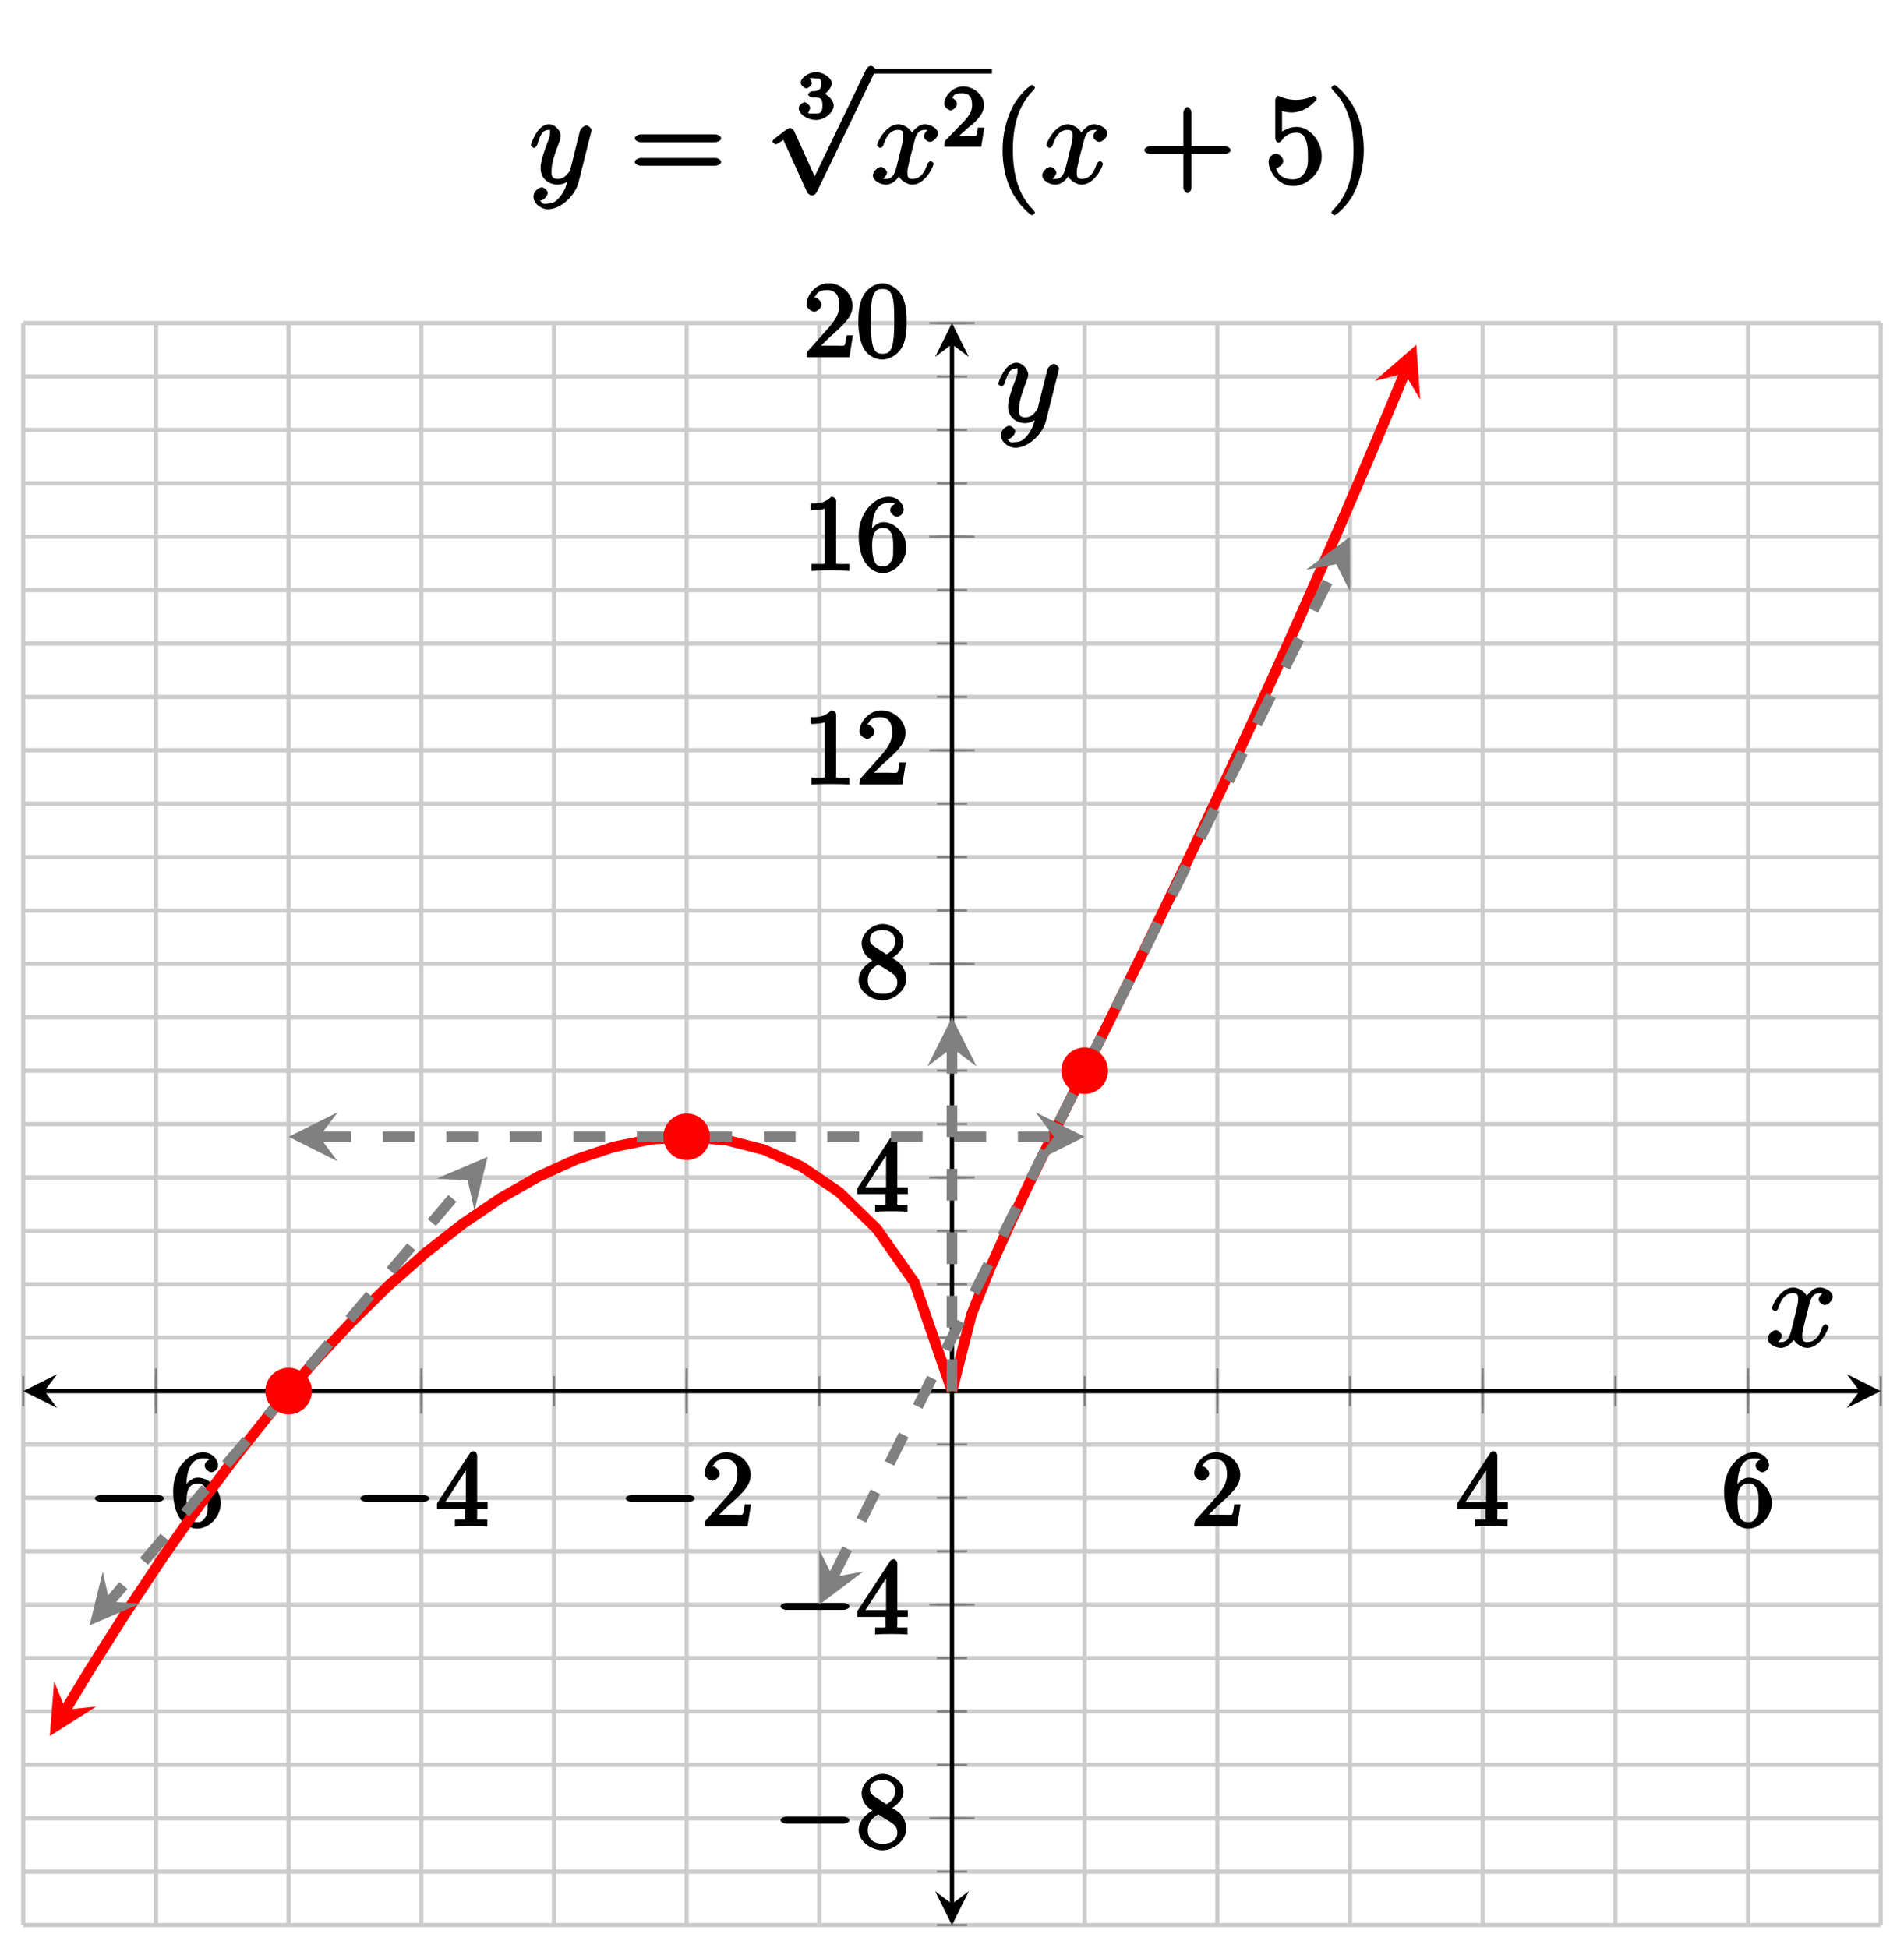 <?xml version="1.0" encoding="UTF-8"?>
<svg xmlns="http://www.w3.org/2000/svg" xmlns:xlink="http://www.w3.org/1999/xlink" width="179.22pt" height="183.41pt" viewBox="0 0 179.22 183.41" version="1.1">
<defs>
<g>
<symbol overflow="visible" id="glyph0-0">
<path style="stroke:none;" d=""/>
</symbol>
<symbol overflow="visible" id="glyph0-1">
<path style="stroke:none;" d="M 6.562 -2.297 C 6.734 -2.297 7.125 -2.422 7.125 -2.625 C 7.125 -2.828 6.734 -2.953 6.562 -2.953 L 1.172 -2.953 C 1 -2.953 0.625 -2.828 0.625 -2.625 C 0.625 -2.422 1 -2.297 1.172 -2.297 Z M 6.562 -2.297 "/>
</symbol>
<symbol overflow="visible" id="glyph1-0">
<path style="stroke:none;" d=""/>
</symbol>
<symbol overflow="visible" id="glyph1-1">
<path style="stroke:none;" d="M 1.484 -3.422 L 1.484 -3.672 C 1.484 -6.188 2.547 -6.391 3.062 -6.391 C 3.297 -6.391 3.594 -6.375 3.625 -6.312 C 3.781 -6.312 3.203 -6.156 3.203 -5.703 C 3.203 -5.391 3.625 -5.078 3.844 -5.078 C 4 -5.078 4.469 -5.328 4.469 -5.719 C 4.469 -6.312 3.875 -6.969 3.047 -6.969 C 1.766 -6.969 0.234 -5.516 0.234 -3.312 C 0.234 -0.641 1.578 0.219 2.5 0.219 C 3.609 0.219 4.719 -0.875 4.719 -2.188 C 4.719 -3.453 3.672 -4.578 2.562 -4.578 C 1.891 -4.578 1.328 -3.906 1.141 -3.422 Z M 2.5 -0.391 C 1.875 -0.391 1.75 -0.812 1.688 -0.969 C 1.5 -1.438 1.5 -2.234 1.5 -2.406 C 1.5 -3.188 1.656 -4.031 2.547 -4.031 C 2.719 -4.031 3.047 -4.078 3.344 -3.453 L 3.297 -3.562 C 3.484 -3.203 3.484 -2.688 3.484 -2.203 C 3.484 -1.719 3.484 -1.219 3.406 -1.094 C 3.062 -0.391 2.734 -0.391 2.5 -0.391 Z M 2.5 -0.391 "/>
</symbol>
<symbol overflow="visible" id="glyph1-2">
<path style="stroke:none;" d="M 2.75 -1.797 L 2.75 -0.938 C 2.75 -0.578 2.906 -0.641 2.172 -0.641 L 1.781 -0.641 L 1.781 0.016 C 2.375 -0.031 2.891 -0.031 3.312 -0.031 C 3.734 -0.031 4.25 -0.031 4.828 0.016 L 4.828 -0.641 L 4.453 -0.641 C 3.719 -0.641 3.875 -0.578 3.875 -0.938 L 3.875 -1.641 L 4.859 -1.641 L 4.859 -2.281 L 3.875 -2.281 L 3.875 -6.656 C 3.875 -6.844 3.703 -7.078 3.531 -7.078 C 3.453 -7.078 3.297 -7.031 3.203 -6.906 L 0.094 -2.156 L 0.094 -1.641 L 2.75 -1.641 Z M 2.984 -2.281 L 0.875 -2.281 L 3.109 -5.719 L 2.812 -5.828 L 2.812 -2.281 Z M 2.984 -2.281 "/>
</symbol>
<symbol overflow="visible" id="glyph1-3">
<path style="stroke:none;" d="M 1.391 -0.812 L 2.438 -1.844 C 4 -3.219 4.641 -3.875 4.641 -4.859 C 4.641 -6 3.578 -6.969 2.359 -6.969 C 1.234 -6.969 0.312 -5.875 0.312 -5 C 0.312 -4.438 1 -4.281 1.031 -4.281 C 1.203 -4.281 1.719 -4.562 1.719 -4.969 C 1.719 -5.219 1.359 -5.656 1.016 -5.656 C 0.938 -5.656 0.922 -5.656 1.141 -5.734 C 1.281 -6.125 1.656 -6.328 2.234 -6.328 C 3.141 -6.328 3.391 -5.688 3.391 -4.859 C 3.391 -4.062 2.938 -3.406 2.391 -2.781 L 0.484 -0.641 C 0.375 -0.531 0.312 -0.406 0.312 0 L 4.344 0 L 4.672 -2.062 L 4.078 -2.062 C 4 -1.594 3.984 -1.281 3.875 -1.125 C 3.812 -1.047 3.281 -1.094 3.062 -1.094 L 1.266 -1.094 Z M 1.391 -0.812 "/>
</symbol>
<symbol overflow="visible" id="glyph1-4">
<path style="stroke:none;" d="M 1.75 -4.828 C 1.281 -5.141 1.297 -5.359 1.297 -5.516 C 1.297 -6.125 1.781 -6.391 2.484 -6.391 C 3.203 -6.391 3.672 -6.031 3.672 -5.312 C 3.672 -4.75 3.328 -4.391 2.859 -4.109 Z M 3.203 -3.656 C 3.922 -4.031 4.453 -4.656 4.453 -5.312 C 4.453 -6.234 3.406 -6.969 2.5 -6.969 C 1.5 -6.969 0.516 -6.062 0.516 -5.141 C 0.516 -4.953 0.578 -4.391 1 -3.922 C 1.109 -3.812 1.469 -3.562 1.531 -3.516 C 1.141 -3.328 0.234 -2.656 0.234 -1.672 C 0.234 -0.609 1.438 0.219 2.484 0.219 C 3.609 0.219 4.719 -0.766 4.719 -1.828 C 4.719 -2.188 4.562 -2.766 4.188 -3.188 C 4 -3.391 3.844 -3.484 3.406 -3.766 Z M 1.953 -3.234 L 3.188 -2.469 C 3.453 -2.266 3.875 -2.078 3.875 -1.469 C 3.875 -0.734 3.312 -0.391 2.5 -0.391 C 1.641 -0.391 1.094 -0.844 1.094 -1.672 C 1.094 -2.25 1.359 -2.766 2.078 -3.156 Z M 1.953 -3.234 "/>
</symbol>
<symbol overflow="visible" id="glyph1-5">
<path style="stroke:none;" d="M 3.094 -6.547 C 3.094 -6.781 2.938 -6.969 2.625 -6.969 C 1.953 -6.281 1.203 -6.328 0.703 -6.328 L 0.703 -5.688 C 1.094 -5.688 1.797 -5.734 2.016 -5.859 L 2.016 -0.953 C 2.016 -0.594 2.156 -0.641 1.266 -0.641 L 0.766 -0.641 L 0.766 0.016 C 1.297 -0.031 2.156 -0.031 2.562 -0.031 C 2.953 -0.031 3.828 -0.031 4.344 0.016 L 4.344 -0.641 L 3.859 -0.641 C 2.953 -0.641 3.094 -0.578 3.094 -0.953 Z M 3.094 -6.547 "/>
</symbol>
<symbol overflow="visible" id="glyph1-6">
<path style="stroke:none;" d="M 4.75 -3.344 C 4.75 -4.141 4.703 -4.938 4.359 -5.688 C 3.891 -6.641 2.906 -6.969 2.5 -6.969 C 1.891 -6.969 0.984 -6.547 0.578 -5.609 C 0.266 -4.922 0.203 -4.141 0.203 -3.344 C 0.203 -2.609 0.297 -1.594 0.703 -0.844 C 1.141 -0.031 2 0.219 2.484 0.219 C 3.016 0.219 3.953 -0.156 4.391 -1.094 C 4.703 -1.781 4.75 -2.562 4.75 -3.344 Z M 2.484 -0.328 C 2.094 -0.328 1.672 -0.406 1.5 -1.359 C 1.391 -1.969 1.391 -2.875 1.391 -3.469 C 1.391 -4.109 1.391 -4.766 1.469 -5.297 C 1.656 -6.484 2.234 -6.422 2.484 -6.422 C 2.812 -6.422 3.297 -6.406 3.484 -5.406 C 3.578 -4.859 3.578 -4.094 3.578 -3.469 C 3.578 -2.719 3.578 -2.047 3.469 -1.406 C 3.312 -0.453 2.938 -0.328 2.484 -0.328 Z M 2.484 -0.328 "/>
</symbol>
<symbol overflow="visible" id="glyph2-0">
<path style="stroke:none;" d=""/>
</symbol>
<symbol overflow="visible" id="glyph2-1">
<path style="stroke:none;" d="M 5.672 -5.172 C 5.281 -5.109 4.969 -4.656 4.969 -4.438 C 4.969 -4.141 5.359 -3.906 5.531 -3.906 C 5.891 -3.906 6.297 -4.359 6.297 -4.688 C 6.297 -5.188 5.562 -5.562 5.062 -5.562 C 4.344 -5.562 3.766 -4.703 3.656 -4.469 L 3.984 -4.469 C 3.703 -5.359 2.812 -5.562 2.594 -5.562 C 1.375 -5.562 0.562 -3.844 0.562 -3.578 C 0.562 -3.531 0.781 -3.328 0.859 -3.328 C 0.953 -3.328 1.094 -3.438 1.156 -3.578 C 1.562 -4.922 2.219 -5.031 2.562 -5.031 C 3.094 -5.031 3.031 -4.672 3.031 -4.391 C 3.031 -4.125 2.969 -3.844 2.828 -3.281 L 2.422 -1.641 C 2.234 -0.922 2.062 -0.422 1.422 -0.422 C 1.359 -0.422 1.172 -0.375 0.922 -0.531 L 0.812 -0.281 C 1.25 -0.359 1.5 -0.859 1.5 -1 C 1.5 -1.25 1.156 -1.547 0.938 -1.547 C 0.641 -1.547 0.172 -1.141 0.172 -0.75 C 0.172 -0.25 0.891 0.125 1.406 0.125 C 1.984 0.125 2.5 -0.375 2.75 -0.859 L 2.469 -0.969 C 2.672 -0.266 3.438 0.125 3.875 0.125 C 5.094 0.125 5.891 -1.594 5.891 -1.859 C 5.891 -1.906 5.688 -2.109 5.625 -2.109 C 5.516 -2.109 5.328 -1.906 5.297 -1.812 C 4.969 -0.75 4.453 -0.422 3.906 -0.422 C 3.484 -0.422 3.422 -0.578 3.422 -1.062 C 3.422 -1.328 3.469 -1.516 3.656 -2.312 L 4.078 -3.938 C 4.25 -4.656 4.5 -5.031 5.062 -5.031 C 5.078 -5.031 5.297 -5.062 5.547 -4.906 Z M 5.672 -5.172 "/>
</symbol>
<symbol overflow="visible" id="glyph2-2">
<path style="stroke:none;" d="M 3.031 1.094 C 2.703 1.547 2.359 1.906 1.766 1.906 C 1.625 1.906 1.203 2.031 1.109 1.703 C 0.906 1.641 0.969 1.641 0.984 1.641 C 1.344 1.641 1.75 1.188 1.75 0.906 C 1.75 0.641 1.359 0.375 1.188 0.375 C 0.984 0.375 0.406 0.688 0.406 1.266 C 0.406 1.875 1.094 2.438 1.766 2.438 C 2.969 2.438 4.328 1.188 4.656 -0.125 L 5.828 -4.797 C 5.844 -4.859 5.875 -4.922 5.875 -5 C 5.875 -5.172 5.562 -5.453 5.391 -5.453 C 5.281 -5.453 4.859 -5.25 4.766 -4.891 L 3.891 -1.375 C 3.828 -1.156 3.875 -1.25 3.781 -1.109 C 3.531 -0.781 3.266 -0.422 2.688 -0.422 C 2.016 -0.422 2.109 -0.922 2.109 -1.25 C 2.109 -1.922 2.438 -2.844 2.766 -3.703 C 2.891 -4.047 2.969 -4.219 2.969 -4.453 C 2.969 -4.953 2.453 -5.562 1.859 -5.562 C 0.766 -5.562 0.156 -3.688 0.156 -3.578 C 0.156 -3.531 0.375 -3.328 0.453 -3.328 C 0.562 -3.328 0.734 -3.531 0.781 -3.688 C 1.062 -4.703 1.359 -5.031 1.828 -5.031 C 1.938 -5.031 1.969 -5.172 1.969 -4.781 C 1.969 -4.469 1.844 -4.125 1.656 -3.672 C 1.078 -2.109 1.078 -1.703 1.078 -1.422 C 1.078 -0.281 2.062 0.125 2.656 0.125 C 3 0.125 3.531 -0.031 3.844 -0.344 L 3.688 -0.516 C 3.516 0.141 3.438 0.5 3.031 1.094 Z M 3.031 1.094 "/>
</symbol>
<symbol overflow="visible" id="glyph3-0">
<path style="stroke:none;" d=""/>
</symbol>
<symbol overflow="visible" id="glyph3-1">
<path style="stroke:none;" d="M 8.062 -3.875 C 8.234 -3.875 8.609 -4.016 8.609 -4.234 C 8.609 -4.453 8.25 -4.609 8.062 -4.609 L 1.031 -4.609 C 0.859 -4.609 0.484 -4.453 0.484 -4.25 C 0.484 -4.016 0.844 -3.875 1.031 -3.875 Z M 8.062 -1.656 C 8.234 -1.656 8.609 -1.797 8.609 -2.016 C 8.609 -2.234 8.25 -2.391 8.062 -2.391 L 1.031 -2.391 C 0.859 -2.391 0.484 -2.234 0.484 -2.016 C 0.484 -1.797 0.844 -1.656 1.031 -1.656 Z M 8.062 -1.656 "/>
</symbol>
<symbol overflow="visible" id="glyph3-2">
<path style="stroke:none;" d="M 4.047 2.766 C 4.047 2.719 4 2.594 3.797 2.391 C 2.594 1.188 1.969 -0.688 1.969 -3.125 C 1.969 -5.438 2.484 -7.328 3.875 -8.734 C 4 -8.844 4.047 -8.984 4.047 -9.016 C 4.047 -9.078 3.828 -9.266 3.781 -9.266 C 3.625 -9.266 2.516 -8.359 1.938 -7.188 C 1.328 -5.969 1 -4.594 1 -3.125 C 1 -2.062 1.172 -0.641 1.797 0.641 C 2.5 2.078 3.641 3 3.781 3 C 3.828 3 4.047 2.828 4.047 2.766 Z M 4.047 2.766 "/>
</symbol>
<symbol overflow="visible" id="glyph3-3">
<path style="stroke:none;" d="M 4.766 -2.766 L 8.062 -2.766 C 8.234 -2.766 8.609 -2.906 8.609 -3.125 C 8.609 -3.344 8.25 -3.5 8.062 -3.5 L 4.922 -3.5 L 4.922 -6.641 C 4.922 -6.812 4.766 -7.188 4.547 -7.188 C 4.328 -7.188 4.156 -6.828 4.156 -6.641 L 4.156 -3.5 L 1.031 -3.5 C 0.859 -3.5 0.484 -3.344 0.484 -3.125 C 0.484 -2.906 0.844 -2.766 1.031 -2.766 L 4.156 -2.766 L 4.156 0.391 C 4.156 0.562 4.328 0.922 4.547 0.922 C 4.766 0.922 4.922 0.578 4.922 0.391 L 4.922 -2.766 Z M 4.766 -2.766 "/>
</symbol>
<symbol overflow="visible" id="glyph3-4">
<path style="stroke:none;" d="M 1.531 -6.844 C 2.047 -6.688 2.469 -6.672 2.594 -6.672 C 3.938 -6.672 4.953 -7.812 4.953 -7.969 C 4.953 -8.016 4.781 -8.234 4.703 -8.234 C 4.688 -8.234 4.656 -8.234 4.547 -8.188 C 3.891 -7.906 3.312 -7.859 3 -7.859 C 2.219 -7.859 1.656 -8.109 1.422 -8.203 C 1.344 -8.234 1.312 -8.234 1.297 -8.234 C 1.203 -8.234 1.047 -8.016 1.047 -7.812 L 1.047 -4.266 C 1.047 -4.047 1.203 -3.844 1.344 -3.844 C 1.406 -3.844 1.531 -3.891 1.656 -4.031 C 1.984 -4.516 2.438 -4.766 3.031 -4.766 C 3.672 -4.766 3.812 -4.328 3.906 -4.125 C 4.109 -3.656 4.125 -3.078 4.125 -2.625 C 4.125 -2.156 4.172 -1.594 3.844 -1.047 C 3.578 -0.625 3.234 -0.375 2.703 -0.375 C 1.906 -0.375 1.297 -0.75 1.141 -1.391 C 0.984 -1.453 1.047 -1.453 1.109 -1.453 C 1.312 -1.453 1.797 -1.703 1.797 -2.109 C 1.797 -2.453 1.406 -2.797 1.109 -2.797 C 0.891 -2.797 0.422 -2.531 0.422 -2.062 C 0.422 -1.047 1.406 0.25 2.719 0.25 C 4.078 0.25 5.422 -1.031 5.422 -2.547 C 5.422 -3.969 4.297 -5.312 3.047 -5.312 C 2.359 -5.312 1.719 -4.953 1.406 -4.625 L 1.688 -4.516 L 1.688 -6.797 Z M 1.531 -6.844 "/>
</symbol>
<symbol overflow="visible" id="glyph3-5">
<path style="stroke:none;" d="M 3.531 -3.125 C 3.531 -4.031 3.406 -5.516 2.734 -6.891 C 2.031 -8.328 0.891 -9.266 0.766 -9.266 C 0.719 -9.266 0.484 -9.078 0.484 -9.016 C 0.484 -8.984 0.531 -8.844 0.734 -8.641 C 1.938 -7.438 2.562 -5.562 2.562 -3.125 C 2.562 -0.812 2.047 1.078 0.656 2.484 C 0.531 2.594 0.484 2.719 0.484 2.766 C 0.484 2.828 0.719 3 0.766 3 C 0.922 3 2.016 2.109 2.594 0.938 C 3.203 -0.281 3.531 -1.688 3.531 -3.125 Z M 3.531 -3.125 "/>
</symbol>
<symbol overflow="visible" id="glyph4-0">
<path style="stroke:none;" d=""/>
</symbol>
<symbol overflow="visible" id="glyph4-1">
<path style="stroke:none;" d="M 1.766 -1.984 C 2.266 -1.984 2.406 -1.844 2.406 -1.234 C 2.406 -0.578 2.219 -0.484 1.781 -0.484 C 1.609 -0.484 1.141 -0.453 1.094 -0.516 C 0.969 -0.5 1.25 -0.844 1.25 -1.016 C 1.25 -1.219 0.922 -1.547 0.719 -1.547 C 0.562 -1.547 0.172 -1.25 0.172 -1 C 0.172 -0.406 1.031 0.125 1.797 0.125 C 2.688 0.125 3.469 -0.641 3.469 -1.234 C 3.469 -1.672 2.938 -2.328 2.219 -2.5 L 2.219 -2.109 C 2.703 -2.266 3.281 -2.844 3.281 -3.344 C 3.281 -3.812 2.516 -4.375 1.797 -4.375 C 1.094 -4.375 0.359 -3.859 0.359 -3.359 C 0.359 -3.109 0.766 -2.844 0.891 -2.844 C 1.047 -2.844 1.406 -3.141 1.406 -3.344 C 1.406 -3.531 1.078 -3.844 1.297 -3.812 C 1.328 -3.844 1.734 -3.781 1.797 -3.781 C 2.094 -3.781 2.281 -3.844 2.281 -3.344 C 2.281 -3.016 2.297 -2.641 1.688 -2.594 C 1.578 -2.594 1.422 -2.578 1.375 -2.578 C 1.312 -2.578 1.047 -2.375 1.047 -2.281 C 1.047 -2.188 1.312 -1.984 1.406 -1.984 Z M 1.766 -1.984 "/>
</symbol>
<symbol overflow="visible" id="glyph5-0">
<path style="stroke:none;" d=""/>
</symbol>
<symbol overflow="visible" id="glyph5-1">
<path style="stroke:none;" d="M 4.844 10.094 L 2.734 5.438 C 2.656 5.25 2.406 5.109 2.359 5.109 C 2.359 5.109 2.156 5.156 2.016 5.25 L 0.891 6.109 C 0.734 6.234 0.672 6.359 0.672 6.391 C 0.672 6.453 0.906 6.656 0.984 6.656 C 1.062 6.656 1.406 6.453 1.531 6.359 C 1.609 6.297 1.781 6.172 1.703 6.234 L 3.938 11.156 C 4.016 11.344 4.281 11.469 4.391 11.469 C 4.562 11.469 4.734 11.375 4.812 11.203 L 4.875 11.109 L 10.297 -0.125 L 10.25 -0.031 C 10.328 -0.203 10.391 -0.344 10.391 -0.375 C 10.391 -0.484 10.094 -0.734 9.953 -0.734 C 9.859 -0.734 9.641 -0.641 9.531 -0.453 L 9.484 -0.359 L 4.453 10.094 Z M 4.844 10.094 "/>
</symbol>
<symbol overflow="visible" id="glyph6-0">
<path style="stroke:none;" d=""/>
</symbol>
<symbol overflow="visible" id="glyph6-1">
<path style="stroke:none;" d="M 2.375 -1.688 C 2.5 -1.797 2.844 -2.062 2.969 -2.172 C 3.453 -2.625 3.984 -3.203 3.984 -3.922 C 3.984 -4.875 3 -5.672 2.016 -5.672 C 1.047 -5.672 0.234 -4.75 0.234 -4.047 C 0.234 -3.656 0.734 -3.422 0.844 -3.422 C 1.016 -3.422 1.438 -3.719 1.438 -4.031 C 1.438 -4.438 0.859 -4.625 1.016 -4.625 C 1.172 -5.016 1.531 -5.031 1.922 -5.031 C 2.656 -5.031 2.859 -4.594 2.859 -3.922 C 2.859 -3.094 2.328 -2.609 1.391 -1.656 L 0.375 -0.609 C 0.281 -0.531 0.234 -0.375 0.234 0 L 3.719 0 L 4.016 -1.797 L 3.391 -1.797 C 3.344 -1.453 3.328 -1.172 3.234 -1.031 C 3.188 -0.969 2.719 -1.016 2.594 -1.016 L 1.172 -1.016 L 1.297 -0.703 Z M 2.375 -1.688 "/>
</symbol>
</g>
<clipPath id="clip1">
  <path d="M 2.191 92 L 104 92 L 104 176 L 2.191 176 Z M 2.191 92 "/>
</clipPath>
<clipPath id="clip2">
  <path d="M 75 30.414 L 147 30.414 L 147 146 L 75 146 Z M 75 30.414 "/>
</clipPath>
<clipPath id="clip3">
  <path d="M 2.191 96 L 59 96 L 59 166 L 2.191 166 Z M 2.191 96 "/>
</clipPath>
</defs>
<g id="surface1">
<path style="fill:none;stroke-width:0.399;stroke-linecap:butt;stroke-linejoin:miter;stroke:rgb(79.999%,79.999%,79.999%);stroke-opacity:1;stroke-miterlimit:10;" d="M 0.001 0.001 L 0.001 150.806 M 12.49 0.001 L 12.49 150.806 M 24.978 0.001 L 24.978 150.806 M 37.466 0.001 L 37.466 150.806 M 49.955 0.001 L 49.955 150.806 M 62.443 0.001 L 62.443 150.806 M 74.931 0.001 L 74.931 150.806 M 87.419 0.001 L 87.419 150.806 M 99.908 0.001 L 99.908 150.806 M 112.396 0.001 L 112.396 150.806 M 124.884 0.001 L 124.884 150.806 M 137.373 0.001 L 137.373 150.806 M 149.861 0.001 L 149.861 150.806 M 162.349 0.001 L 162.349 150.806 M 174.837 0.001 L 174.837 150.806 " transform="matrix(1,0,0,-1,2.19,181.22)"/>
<path style="fill:none;stroke-width:0.399;stroke-linecap:butt;stroke-linejoin:miter;stroke:rgb(79.999%,79.999%,79.999%);stroke-opacity:1;stroke-miterlimit:10;" d="M 0.001 0.001 L 174.837 0.001 M 0.001 5.029 L 174.837 5.029 M 0.001 10.052 L 174.837 10.052 M 0.001 15.079 L 174.837 15.079 M 0.001 20.107 L 174.837 20.107 M 0.001 25.134 L 174.837 25.134 M 0.001 30.161 L 174.837 30.161 M 0.001 35.189 L 174.837 35.189 M 0.001 40.216 L 174.837 40.216 M 0.001 45.243 L 174.837 45.243 M 0.001 50.267 L 174.837 50.267 M 0.001 55.294 L 174.837 55.294 M 0.001 60.322 L 174.837 60.322 M 0.001 65.349 L 174.837 65.349 M 0.001 70.376 L 174.837 70.376 M 0.001 75.404 L 174.837 75.404 M 0.001 80.431 L 174.837 80.431 M 0.001 85.454 L 174.837 85.454 M 0.001 90.482 L 174.837 90.482 M 0.001 95.509 L 174.837 95.509 M 0.001 100.536 L 174.837 100.536 M 0.001 105.564 L 174.837 105.564 M 0.001 110.591 L 174.837 110.591 M 0.001 115.618 L 174.837 115.618 M 0.001 120.646 L 174.837 120.646 M 0.001 125.669 L 174.837 125.669 M 0.001 130.697 L 174.837 130.697 M 0.001 135.724 L 174.837 135.724 M 0.001 140.751 L 174.837 140.751 M 0.001 145.779 L 174.837 145.779 M 0.001 150.806 L 174.837 150.806 " transform="matrix(1,0,0,-1,2.19,181.22)"/>
<path style="fill:none;stroke-width:0.199;stroke-linecap:butt;stroke-linejoin:miter;stroke:rgb(50%,50%,50%);stroke-opacity:1;stroke-miterlimit:10;" d="M 0.001 48.849 L 0.001 51.685 M 12.49 48.849 L 12.49 51.685 M 24.978 48.849 L 24.978 51.685 M 37.466 48.849 L 37.466 51.685 M 49.955 48.849 L 49.955 51.685 M 62.443 48.849 L 62.443 51.685 M 74.931 48.849 L 74.931 51.685 M 87.419 48.849 L 87.419 51.685 M 99.908 48.849 L 99.908 51.685 M 112.396 48.849 L 112.396 51.685 M 124.884 48.849 L 124.884 51.685 M 137.373 48.849 L 137.373 51.685 M 149.861 48.849 L 149.861 51.685 M 162.349 48.849 L 162.349 51.685 M 174.837 48.849 L 174.837 51.685 " transform="matrix(1,0,0,-1,2.19,181.22)"/>
<path style="fill:none;stroke-width:0.199;stroke-linecap:butt;stroke-linejoin:miter;stroke:rgb(50%,50%,50%);stroke-opacity:1;stroke-miterlimit:10;" d="M 12.49 48.142 L 12.49 52.396 M 37.466 48.142 L 37.466 52.396 M 62.443 48.142 L 62.443 52.396 M 112.396 48.142 L 112.396 52.396 M 137.373 48.142 L 137.373 52.396 M 162.349 48.142 L 162.349 52.396 " transform="matrix(1,0,0,-1,2.19,181.22)"/>
<path style="fill:none;stroke-width:0.199;stroke-linecap:butt;stroke-linejoin:miter;stroke:rgb(50%,50%,50%);stroke-opacity:1;stroke-miterlimit:10;" d="M 86.001 0.001 L 88.837 0.001 M 86.001 5.029 L 88.837 5.029 M 86.001 10.052 L 88.837 10.052 M 86.001 15.079 L 88.837 15.079 M 86.001 20.107 L 88.837 20.107 M 86.001 25.134 L 88.837 25.134 M 86.001 30.161 L 88.837 30.161 M 86.001 35.189 L 88.837 35.189 M 86.001 40.216 L 88.837 40.216 M 86.001 45.243 L 88.837 45.243 M 86.001 50.267 L 88.837 50.267 M 86.001 55.294 L 88.837 55.294 M 86.001 60.322 L 88.837 60.322 M 86.001 65.349 L 88.837 65.349 M 86.001 70.376 L 88.837 70.376 M 86.001 75.404 L 88.837 75.404 M 86.001 80.431 L 88.837 80.431 M 86.001 85.454 L 88.837 85.454 M 86.001 90.482 L 88.837 90.482 M 86.001 95.509 L 88.837 95.509 M 86.001 100.536 L 88.837 100.536 M 86.001 105.564 L 88.837 105.564 M 86.001 110.591 L 88.837 110.591 M 86.001 115.618 L 88.837 115.618 M 86.001 120.646 L 88.837 120.646 M 86.001 125.669 L 88.837 125.669 M 86.001 130.697 L 88.837 130.697 M 86.001 135.724 L 88.837 135.724 M 86.001 140.751 L 88.837 140.751 M 86.001 145.779 L 88.837 145.779 M 86.001 150.806 L 88.837 150.806 " transform="matrix(1,0,0,-1,2.19,181.22)"/>
<path style="fill:none;stroke-width:0.199;stroke-linecap:butt;stroke-linejoin:miter;stroke:rgb(50%,50%,50%);stroke-opacity:1;stroke-miterlimit:10;" d="M 85.294 10.052 L 89.544 10.052 M 85.294 30.161 L 89.544 30.161 M 85.294 70.376 L 89.544 70.376 M 85.294 90.482 L 89.544 90.482 M 85.294 110.591 L 89.544 110.591 M 85.294 130.697 L 89.544 130.697 M 85.294 150.806 L 89.544 150.806 " transform="matrix(1,0,0,-1,2.19,181.22)"/>
<path style="fill:none;stroke-width:0.399;stroke-linecap:butt;stroke-linejoin:miter;stroke:rgb(0%,0%,0%);stroke-opacity:1;stroke-miterlimit:10;" d="M 1.994 50.267 L 172.845 50.267 " transform="matrix(1,0,0,-1,2.19,181.22)"/>
<path style=" stroke:none;fill-rule:nonzero;fill:rgb(0%,0%,0%);fill-opacity:1;" d="M 2.191 130.953 L 5.379 132.547 L 4.184 130.953 L 5.379 129.359 "/>
<path style=" stroke:none;fill-rule:nonzero;fill:rgb(0%,0%,0%);fill-opacity:1;" d="M 177.027 130.953 L 173.84 129.359 L 175.035 130.953 L 173.84 132.547 "/>
<path style="fill:none;stroke-width:0.399;stroke-linecap:butt;stroke-linejoin:miter;stroke:rgb(0%,0%,0%);stroke-opacity:1;stroke-miterlimit:10;" d="M 87.419 1.993 L 87.419 148.814 " transform="matrix(1,0,0,-1,2.19,181.22)"/>
<path style=" stroke:none;fill-rule:nonzero;fill:rgb(0%,0%,0%);fill-opacity:1;" d="M 89.609 181.219 L 91.203 178.031 L 89.609 179.227 L 88.016 178.031 "/>
<path style=" stroke:none;fill-rule:nonzero;fill:rgb(0%,0%,0%);fill-opacity:1;" d="M 89.609 30.414 L 88.016 33.602 L 89.609 32.406 L 91.203 33.602 "/>
<g style="fill:rgb(0%,0%,0%);fill-opacity:1;">
  <use xlink:href="#glyph0-1" x="8.31" y="143.68"/>
</g>
<g style="fill:rgb(0%,0%,0%);fill-opacity:1;">
  <use xlink:href="#glyph1-1" x="16.06" y="143.68"/>
</g>
<g style="fill:rgb(0%,0%,0%);fill-opacity:1;">
  <use xlink:href="#glyph0-1" x="33.29" y="143.68"/>
</g>
<g style="fill:rgb(0%,0%,0%);fill-opacity:1;">
  <use xlink:href="#glyph1-2" x="41.04" y="143.68"/>
</g>
<g style="fill:rgb(0%,0%,0%);fill-opacity:1;">
  <use xlink:href="#glyph0-1" x="58.27" y="143.68"/>
</g>
<g style="fill:rgb(0%,0%,0%);fill-opacity:1;">
  <use xlink:href="#glyph1-3" x="66.02" y="143.68"/>
</g>
<g style="fill:rgb(0%,0%,0%);fill-opacity:1;">
  <use xlink:href="#glyph1-3" x="112.1" y="143.68"/>
</g>
<g style="fill:rgb(0%,0%,0%);fill-opacity:1;">
  <use xlink:href="#glyph1-2" x="137.07" y="143.68"/>
</g>
<g style="fill:rgb(0%,0%,0%);fill-opacity:1;">
  <use xlink:href="#glyph1-1" x="162.05" y="143.68"/>
</g>
<g style="fill:rgb(0%,0%,0%);fill-opacity:1;">
  <use xlink:href="#glyph0-1" x="72.84" y="173.96"/>
</g>
<g style="fill:rgb(0%,0%,0%);fill-opacity:1;">
  <use xlink:href="#glyph1-4" x="80.59" y="173.96"/>
</g>
<g style="fill:rgb(0%,0%,0%);fill-opacity:1;">
  <use xlink:href="#glyph0-1" x="72.84" y="153.85"/>
</g>
<g style="fill:rgb(0%,0%,0%);fill-opacity:1;">
  <use xlink:href="#glyph1-2" x="80.59" y="153.85"/>
</g>
<g style="fill:rgb(0%,0%,0%);fill-opacity:1;">
  <use xlink:href="#glyph1-2" x="80.59" y="114.05"/>
</g>
<g style="fill:rgb(0%,0%,0%);fill-opacity:1;">
  <use xlink:href="#glyph1-4" x="80.59" y="93.95"/>
</g>
<g style="fill:rgb(0%,0%,0%);fill-opacity:1;">
  <use xlink:href="#glyph1-5" x="75.61" y="73.84"/>
  <use xlink:href="#glyph1-3" x="80.591" y="73.84"/>
</g>
<g style="fill:rgb(0%,0%,0%);fill-opacity:1;">
  <use xlink:href="#glyph1-5" x="75.61" y="53.73"/>
  <use xlink:href="#glyph1-1" x="80.591" y="53.73"/>
</g>
<g style="fill:rgb(0%,0%,0%);fill-opacity:1;">
  <use xlink:href="#glyph1-3" x="75.61" y="33.63"/>
  <use xlink:href="#glyph1-6" x="80.591" y="33.63"/>
</g>
<g clip-path="url(#clip1)" clip-rule="nonzero">
<path style="fill:none;stroke-width:0.996;stroke-linecap:butt;stroke-linejoin:miter;stroke:rgb(100%,0%,0%);stroke-opacity:1;stroke-miterlimit:10;" d="M 3.99 20.275 L 6.037 23.673 L 9.576 29.271 L 13.115 34.591 L 16.65 39.618 L 20.189 44.349 L 23.728 48.779 L 27.267 52.896 L 30.806 56.693 L 34.341 60.161 L 37.88 63.282 L 41.419 66.052 L 44.958 68.45 L 48.498 70.466 L 52.037 72.075 L 55.572 73.255 L 59.111 73.978 L 62.65 74.204 L 66.189 73.896 L 69.728 72.99 L 73.267 71.396 L 76.802 68.99 L 80.341 65.532 L 83.88 60.497 L 87.419 50.279 " transform="matrix(1,0,0,-1,2.19,181.22)"/>
</g>
<path style=" stroke:none;fill-rule:nonzero;fill:rgb(100%,0%,0%);fill-opacity:1;" d="M 4.688 163.426 L 9.055 160.652 L 6.18 160.945 L 5.094 158.266 "/>
<g clip-path="url(#clip2)" clip-rule="nonzero">
<path style="fill:none;stroke-width:0.996;stroke-linecap:butt;stroke-linejoin:miter;stroke:rgb(100%,0%,0%);stroke-opacity:1;stroke-miterlimit:10;" d="M 87.419 50.267 L 89.24 57.435 L 91.06 61.97 L 92.884 66.025 L 94.705 69.865 L 96.525 73.603 L 98.345 77.29 L 100.169 80.95 L 101.99 84.618 L 103.81 88.306 L 105.63 92.017 L 107.451 95.759 L 109.275 99.536 L 111.095 103.361 L 112.915 107.232 L 114.736 111.146 L 116.56 115.115 L 118.38 119.134 L 120.201 123.2 L 122.021 127.322 L 123.845 131.501 L 125.665 135.732 L 127.486 140.017 L 129.306 144.361 L 130.021 146.083 " transform="matrix(1,0,0,-1,2.19,181.22)"/>
</g>
<path style=" stroke:none;fill-rule:nonzero;fill:rgb(100%,0%,0%);fill-opacity:1;" d="M 133.316 32.461 L 129.406 35.855 L 132.211 35.137 L 133.684 37.625 "/>
<path style="fill:none;stroke-width:0.996;stroke-linecap:butt;stroke-linejoin:miter;stroke:rgb(50%,50%,50%);stroke-opacity:1;stroke-dasharray:2.989,2.989;stroke-miterlimit:10;" d="M 87.419 50.267 L 87.419 82.568 " transform="matrix(1,0,0,-1,2.19,181.22)"/>
<path style=" stroke:none;fill-rule:nonzero;fill:rgb(50%,50%,50%);fill-opacity:1;" d="M 89.609 95.766 L 87.297 100.387 L 89.609 98.652 L 91.922 100.387 "/>
<path style="fill:none;stroke-width:0.996;stroke-linecap:butt;stroke-linejoin:miter;stroke:rgb(50%,50%,50%);stroke-opacity:1;stroke-dasharray:2.989,2.989;stroke-miterlimit:10;" d="M 27.865 74.208 L 97.017 74.208 " transform="matrix(1,0,0,-1,2.19,181.22)"/>
<path style=" stroke:none;fill-rule:nonzero;fill:rgb(50%,50%,50%);fill-opacity:1;" d="M 27.168 107.012 L 31.789 109.324 L 30.055 107.012 L 31.789 104.703 "/>
<path style=" stroke:none;fill-rule:nonzero;fill:rgb(50%,50%,50%);fill-opacity:1;" d="M 102.098 107.012 L 97.477 104.703 L 99.207 107.012 L 97.477 109.324 "/>
<path style="fill:none;stroke-width:0.996;stroke-linecap:butt;stroke-linejoin:miter;stroke:rgb(50%,50%,50%);stroke-opacity:1;stroke-dasharray:2.989,2.989;stroke-miterlimit:10;" d="M 76.22 32.755 L 77.013 34.349 L 79.095 38.54 L 81.173 42.728 L 83.255 46.915 L 85.337 51.107 L 87.419 55.294 L 89.501 59.486 L 91.583 63.673 L 93.662 67.861 L 95.744 72.052 L 97.826 76.24 L 99.908 80.431 L 104.072 88.806 L 106.15 92.997 L 108.232 97.185 L 110.314 101.376 L 114.478 109.751 L 116.56 113.943 L 118.638 118.13 L 120.72 122.318 L 122.802 126.509 L 123.595 128.103 " transform="matrix(1,0,0,-1,2.19,181.22)"/>
<path style=" stroke:none;fill-rule:nonzero;fill:rgb(50%,50%,50%);fill-opacity:1;" d="M 77.121 151.059 L 81.258 147.938 L 78.41 148.465 L 77.109 145.875 "/>
<path style=" stroke:none;fill-rule:nonzero;fill:rgb(50%,50%,50%);fill-opacity:1;" d="M 127.074 50.523 L 122.938 53.641 L 125.785 53.117 L 127.086 55.703 "/>
<g clip-path="url(#clip3)" clip-rule="nonzero">
<path style="fill:none;stroke-width:0.996;stroke-linecap:butt;stroke-linejoin:miter;stroke:rgb(50%,50%,50%);stroke-opacity:1;stroke-dasharray:2.989,2.989;stroke-miterlimit:10;" d="M 8.123 30.435 L 7.806 30.06 L 9.365 31.896 L 10.927 33.732 L 12.49 35.572 L 14.048 37.407 L 15.611 39.243 L 17.173 41.083 L 18.732 42.919 L 20.294 44.755 L 21.853 46.595 L 24.978 50.267 L 26.537 52.107 L 29.662 55.779 L 31.22 57.618 L 32.783 59.454 L 34.341 61.29 L 35.904 63.13 L 37.466 64.966 L 39.025 66.802 L 40.587 68.642 L 42.15 70.478 L 41.83 70.103 " transform="matrix(1,0,0,-1,2.19,181.22)"/>
</g>
<path style=" stroke:none;fill-rule:nonzero;fill:rgb(50%,50%,50%);fill-opacity:1;" d="M 8.434 153 L 13.211 150.961 L 10.312 150.785 L 9.672 147.953 "/>
<path style=" stroke:none;fill-rule:nonzero;fill:rgb(50%,50%,50%);fill-opacity:1;" d="M 45.898 108.906 L 41.121 110.941 L 44.02 111.117 L 44.66 113.949 "/>
<path style="fill-rule:nonzero;fill:rgb(100%,0%,0%);fill-opacity:1;stroke-width:0.399;stroke-linecap:butt;stroke-linejoin:miter;stroke:rgb(100%,0%,0%);stroke-opacity:1;stroke-miterlimit:10;" d="M 64.435 74.208 C 64.435 75.306 63.544 76.2 62.443 76.2 C 61.341 76.2 60.451 75.306 60.451 74.208 C 60.451 73.107 61.341 72.216 62.443 72.216 C 63.544 72.216 64.435 73.107 64.435 74.208 Z M 64.435 74.208 " transform="matrix(1,0,0,-1,2.19,181.22)"/>
<path style="fill-rule:nonzero;fill:rgb(100%,0%,0%);fill-opacity:1;stroke-width:0.399;stroke-linecap:butt;stroke-linejoin:miter;stroke:rgb(100%,0%,0%);stroke-opacity:1;stroke-miterlimit:10;" d="M 101.9 80.431 C 101.9 81.529 101.009 82.423 99.908 82.423 C 98.806 82.423 97.915 81.529 97.915 80.431 C 97.915 79.329 98.806 78.439 99.908 78.439 C 101.009 78.439 101.9 79.329 101.9 80.431 Z M 101.9 80.431 " transform="matrix(1,0,0,-1,2.19,181.22)"/>
<path style="fill-rule:nonzero;fill:rgb(100%,0%,0%);fill-opacity:1;stroke-width:0.399;stroke-linecap:butt;stroke-linejoin:miter;stroke:rgb(100%,0%,0%);stroke-opacity:1;stroke-miterlimit:10;" d="M 26.97 50.267 C 26.97 51.368 26.076 52.259 24.978 52.259 C 23.876 52.259 22.986 51.368 22.986 50.267 C 22.986 49.169 23.876 48.275 24.978 48.275 C 26.076 48.275 26.97 49.169 26.97 50.267 Z M 26.97 50.267 " transform="matrix(1,0,0,-1,2.19,181.22)"/>
<g style="fill:rgb(0%,0%,0%);fill-opacity:1;">
  <use xlink:href="#glyph2-1" x="166.22" y="126.76"/>
</g>
<g style="fill:rgb(0%,0%,0%);fill-opacity:1;">
  <use xlink:href="#glyph2-2" x="93.81" y="39.71"/>
</g>
<g style="fill:rgb(0%,0%,0%);fill-opacity:1;">
  <use xlink:href="#glyph2-2" x="49.81" y="17.26"/>
</g>
<g style="fill:rgb(0%,0%,0%);fill-opacity:1;">
  <use xlink:href="#glyph3-1" x="59.27" y="17.26"/>
</g>
<g style="fill:rgb(0%,0%,0%);fill-opacity:1;">
  <use xlink:href="#glyph4-1" x="75.01" y="11.17"/>
</g>
<g style="fill:rgb(0%,0%,0%);fill-opacity:1;">
  <use xlink:href="#glyph5-1" x="72.03" y="6.93"/>
</g>
<path style="fill:none;stroke-width:0.478;stroke-linecap:butt;stroke-linejoin:miter;stroke:rgb(0%,0%,0%);stroke-opacity:1;stroke-miterlimit:10;" d="M -37.432 -98.451 L -26.049 -98.451 " transform="matrix(1,0,0,-1,119.42,-91.76)"/>
<g style="fill:rgb(0%,0%,0%);fill-opacity:1;">
  <use xlink:href="#glyph2-1" x="81.99" y="17.26"/>
</g>
<g style="fill:rgb(0%,0%,0%);fill-opacity:1;">
  <use xlink:href="#glyph6-1" x="88.64" y="13.81"/>
</g>
<g style="fill:rgb(0%,0%,0%);fill-opacity:1;">
  <use xlink:href="#glyph3-2" x="93.37" y="17.26"/>
</g>
<g style="fill:rgb(0%,0%,0%);fill-opacity:1;">
  <use xlink:href="#glyph2-1" x="97.93" y="17.26"/>
</g>
<g style="fill:rgb(0%,0%,0%);fill-opacity:1;">
  <use xlink:href="#glyph3-3" x="107.23" y="17.26"/>
</g>
<g style="fill:rgb(0%,0%,0%);fill-opacity:1;">
  <use xlink:href="#glyph3-4" x="118.989" y="17.26"/>
  <use xlink:href="#glyph3-5" x="124.842" y="17.26"/>
</g>
</g>
</svg>
